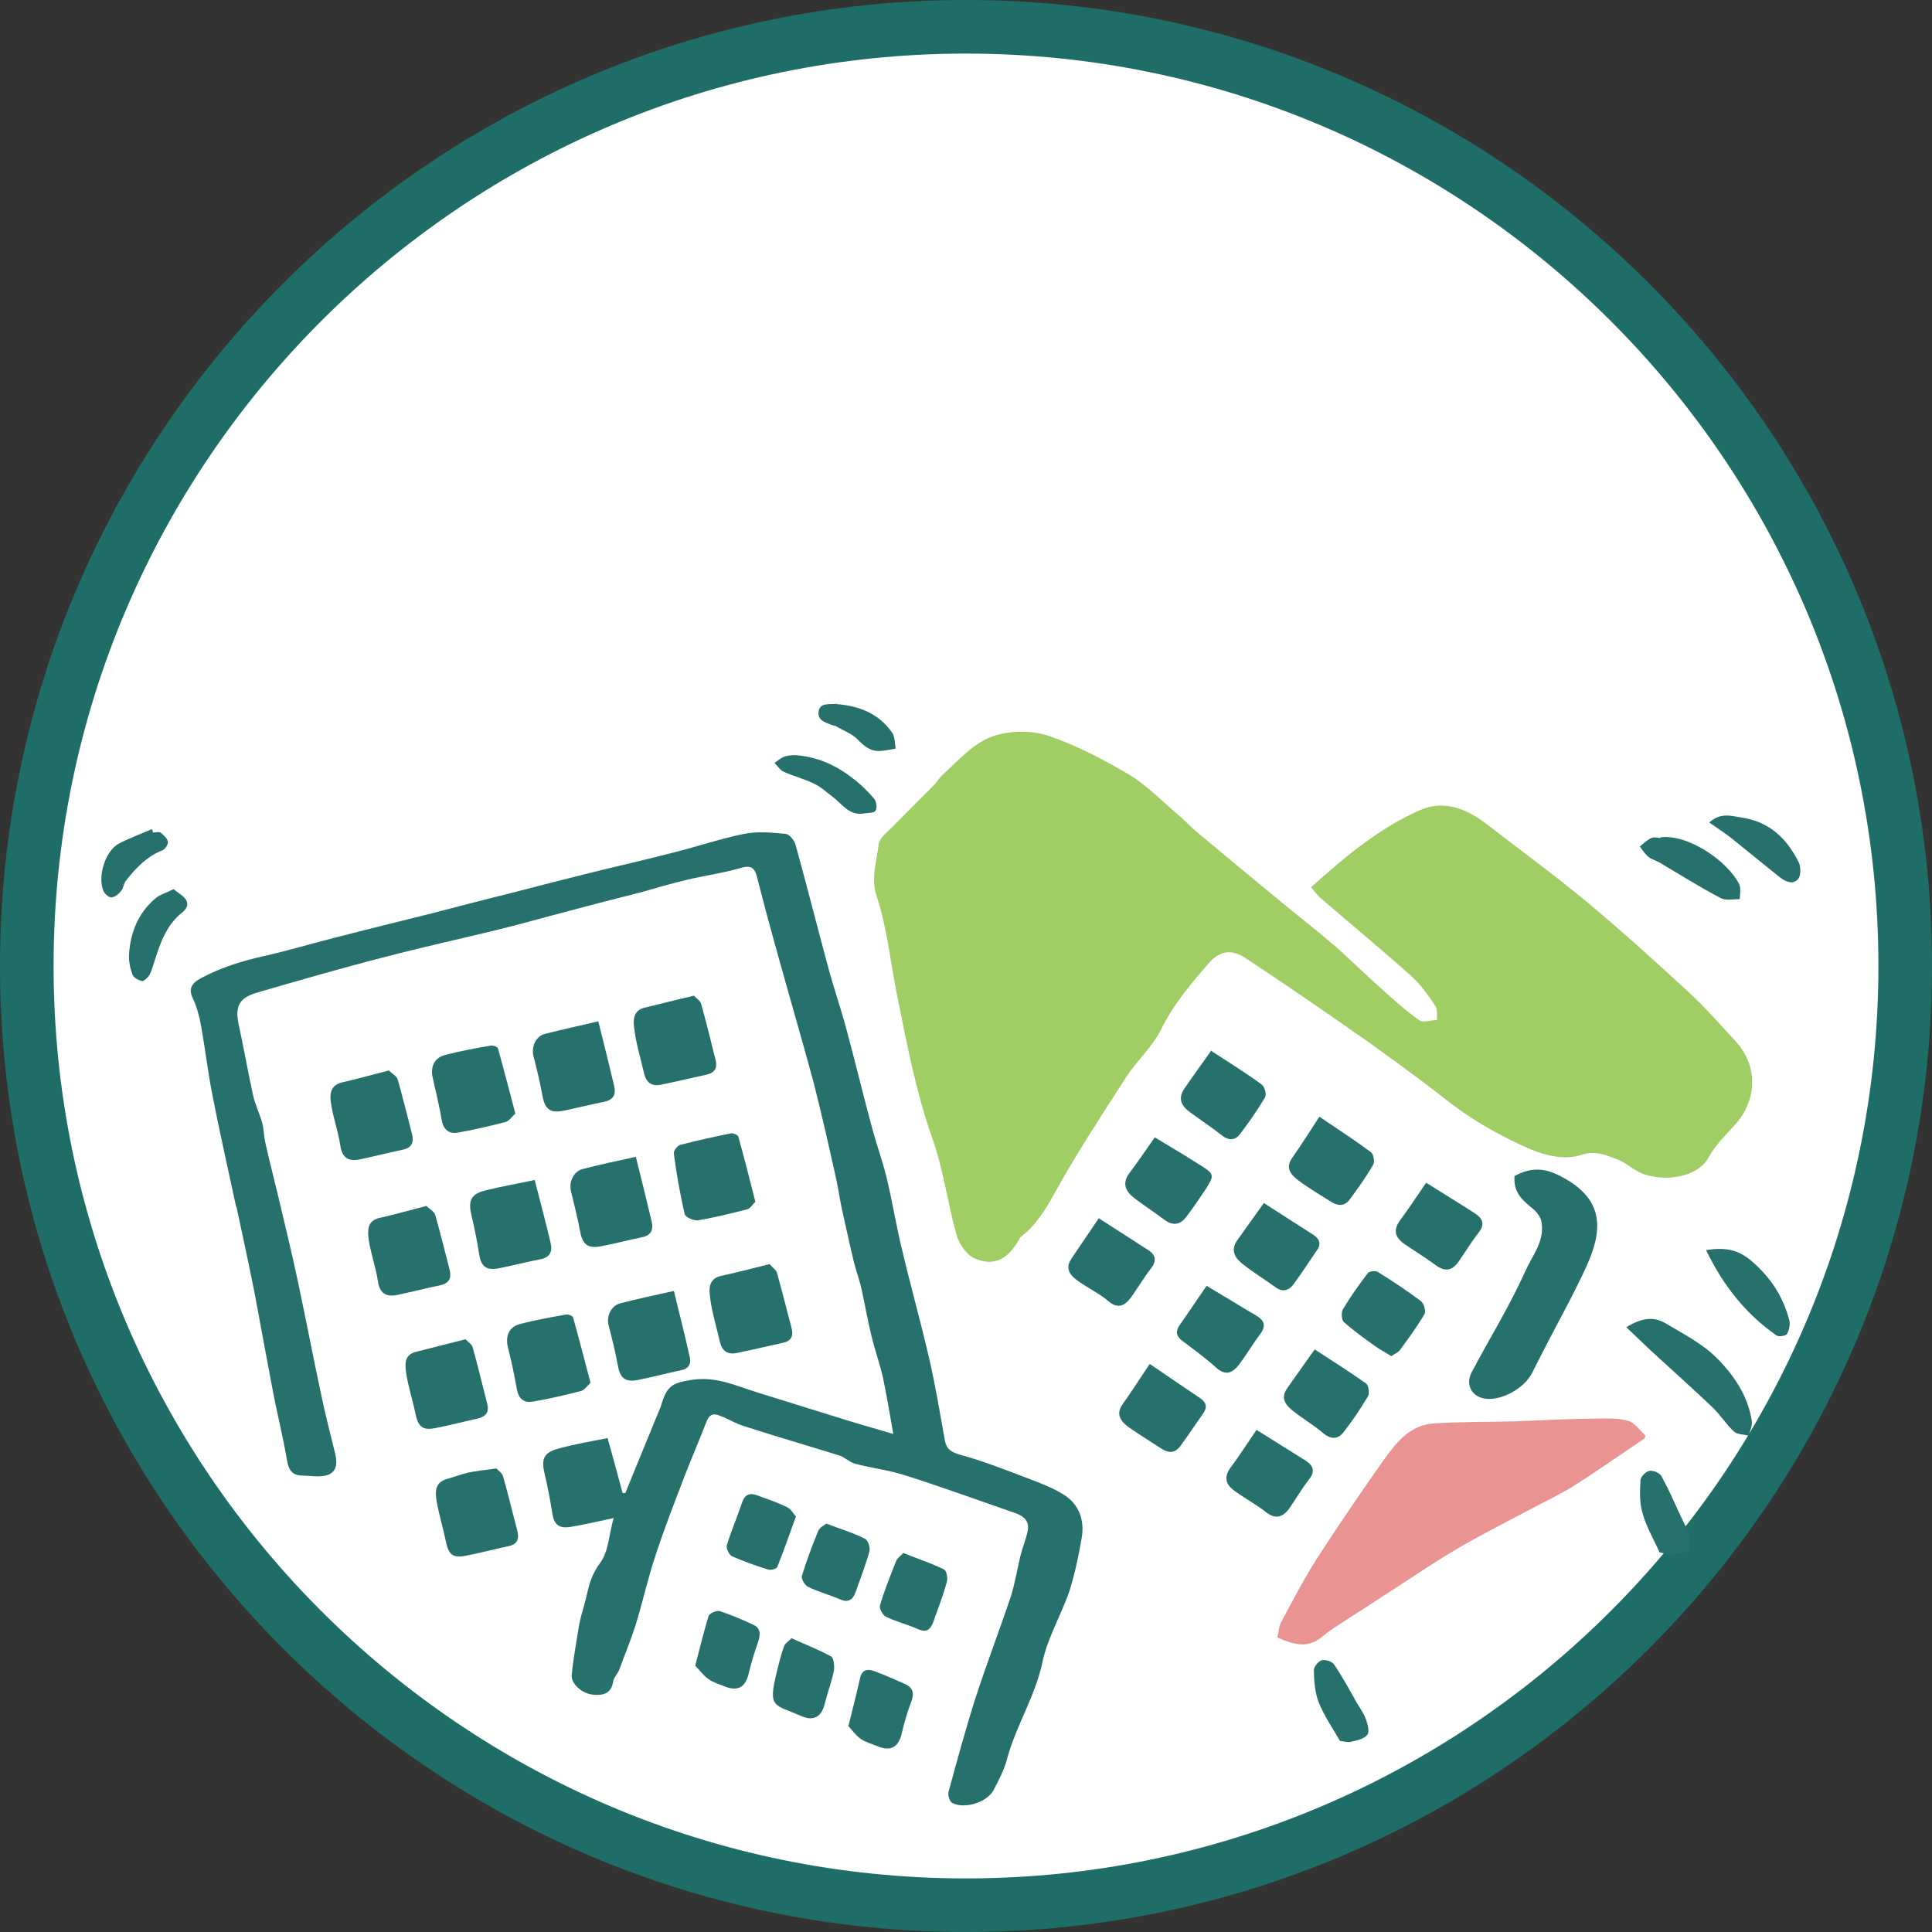 <svg width="121" height="121" viewBox="0 0 121 121" fill="none" xmlns="http://www.w3.org/2000/svg">
<rect x="0" y="0" width="121" height="121" fill="#333333" stroke="none"/>
<g clip-path="url(#clip0_35_10829)">
<path d="M119.311 60.5C119.311 92.995 92.973 119.311 60.5 119.311C28.027 119.311 1.667 92.973 1.667 60.5C1.667 28.027 28.005 1.667 60.5 1.667C92.995 1.667 119.311 28.005 119.311 60.5Z" fill="white"/>
<path d="M60.5 121C27.129 121 0 93.85 0 60.5C0 27.15 27.129 0 60.5 0C93.871 0 121 27.129 121 60.5C121 93.871 93.871 121 60.5 121ZM60.5 3.356C28.989 3.356 3.356 28.989 3.356 60.5C3.356 92.011 28.989 117.644 60.5 117.644C92.011 117.644 117.644 92.011 117.644 60.5C117.644 28.989 92.011 3.356 60.5 3.356Z" fill="#1E6E67"/>
<path fill-rule="evenodd" clip-rule="evenodd" d="M82.071 55.604C84.208 53.68 86.368 51.863 88.954 50.73C90.43 50.089 91.862 50.645 93.102 51.607C95.218 53.253 97.377 54.813 99.43 56.524C101.632 58.362 103.748 60.286 105.864 62.232C106.869 63.172 107.788 64.22 108.729 65.246C110.119 66.785 110.055 68.923 108.644 70.462C108.066 71.104 107.425 71.724 107.019 72.472C106.249 73.904 103.748 74.075 102.465 73.305C102.059 73.07 101.696 72.75 101.268 72.6C100.563 72.344 99.943 72.044 99.066 72.322C97.805 72.728 96.458 72.279 95.282 71.724C94.192 71.21 93.102 70.633 92.097 69.971C91.007 69.265 90.002 68.41 88.933 67.619C87.843 66.807 86.731 65.994 85.619 65.203C84.273 64.263 82.926 63.322 81.579 62.403C80.382 61.59 79.185 60.778 77.987 59.987C77.111 59.431 76.384 59.538 75.7 60.329C74.588 61.612 73.498 62.894 72.728 64.455C72.194 65.545 71.189 66.443 70.526 67.469C69.009 69.821 67.469 72.172 66.101 74.631C65.503 75.721 64.904 76.726 63.921 77.474C63.856 77.517 63.835 77.624 63.792 77.688C63.066 78.907 62.232 79.334 61.013 78.8C60.522 78.586 60.073 77.902 59.902 77.325C59.346 75.336 59.089 73.263 58.405 71.339C57.358 68.367 56.78 65.289 56.16 62.21C55.754 60.201 55.562 58.127 54.92 56.182C54.514 54.963 54.92 53.958 55.027 52.889C55.07 52.462 55.626 52.077 55.968 51.714C56.802 50.858 57.636 50.046 58.469 49.191C58.662 48.999 58.811 48.742 59.004 48.55C60.051 47.609 61.035 46.433 62.381 46.048C63.408 45.749 64.69 45.749 65.695 46.091C67.448 46.69 69.137 47.588 70.74 48.528C71.766 49.148 72.643 50.046 73.562 50.837C74.054 51.243 74.503 51.714 74.973 52.12C76.683 53.552 78.394 54.963 80.125 56.395C81.258 57.336 82.434 58.234 83.546 59.196C84.529 60.051 85.47 60.992 86.453 61.868C87.244 62.574 88.035 63.301 88.89 63.899C89.125 64.07 89.617 63.899 90.002 63.878C89.981 63.578 90.045 63.215 89.895 63.001C89.446 62.339 88.976 61.654 88.398 61.141C86.539 59.474 84.615 57.892 82.733 56.267C82.498 56.075 82.327 55.818 82.113 55.562L82.071 55.604Z" fill="#A0CD64"/>
<path fill-rule="evenodd" clip-rule="evenodd" d="M38.374 95.09C37.347 95.304 36.556 95.496 35.766 95.624C35.017 95.752 34.697 95.496 34.59 94.769C34.461 93.957 34.312 93.144 34.119 92.353C33.884 91.391 34.034 90.985 34.953 90.729C35.958 90.451 36.984 90.28 38.053 90.066C38.395 91.284 38.694 92.396 38.994 93.508C39.058 93.508 39.1 93.508 39.165 93.508C39.25 93.273 39.357 93.059 39.443 92.824C40.041 91.37 40.64 89.895 41.238 88.441C41.302 88.291 41.367 88.163 41.409 88.014C41.773 86.752 42.136 86.603 43.398 86.41C44.894 86.197 46.155 86.817 47.481 87.223C49.405 87.821 51.329 88.42 53.253 89.018C54.172 89.296 55.091 89.553 55.946 89.809C55.733 88.591 55.54 87.436 55.305 86.303C55.113 85.448 54.813 84.615 54.6 83.759C54.343 82.733 54.172 81.686 53.937 80.638C53.809 80.104 53.616 79.591 53.488 79.078C53.21 77.945 52.975 76.811 52.718 75.678C52.59 75.08 52.505 74.46 52.376 73.861C51.927 71.852 51.478 69.842 50.965 67.833C50.26 65.203 49.49 62.595 48.763 59.966C48.293 58.298 47.844 56.631 47.416 54.942C47.267 54.322 47.01 54.172 46.369 54.364C45.279 54.685 44.146 54.835 43.055 55.091C42.072 55.327 41.11 55.604 40.148 55.882C38.63 56.267 37.112 56.652 35.616 57.058C34.119 57.443 32.644 57.87 31.148 58.234C28.796 58.811 26.423 59.324 24.072 59.944C21.399 60.628 18.748 61.398 16.098 62.167C14.986 62.488 14.708 63.023 14.943 64.134C15.264 65.609 15.52 67.085 15.841 68.56C15.969 69.158 16.247 69.714 16.418 70.313C16.525 70.697 16.525 71.125 16.611 71.531C16.846 72.6 17.124 73.669 17.38 74.738C17.808 76.555 18.257 78.372 18.642 80.189C19.155 82.584 19.604 84.978 20.117 87.351C20.373 88.591 20.694 89.809 20.993 91.049C21.228 92.033 20.865 92.482 19.839 92.46C19.54 92.46 19.262 92.418 18.984 92.418C18.364 92.418 18.086 92.14 17.979 91.477C17.722 89.959 17.338 88.463 17.06 86.966C16.675 84.957 16.311 82.926 15.927 80.895C15.585 79.184 15.221 77.496 14.858 75.807C14.858 75.7 14.794 75.593 14.772 75.507C14.28 73.199 13.746 70.868 13.297 68.56C13.019 67.127 12.848 65.674 12.592 64.241C12.485 63.664 12.335 63.065 12.079 62.531C11.758 61.868 12.079 61.547 12.57 61.27C13.81 60.607 15.157 60.179 16.525 59.88C18.043 59.538 19.54 59.089 21.057 58.704C23.046 58.191 25.034 57.7 27.022 57.208C28.668 56.78 30.293 56.353 31.939 55.947C33.649 55.498 35.359 55.07 37.069 54.642C38.78 54.215 40.511 53.83 42.222 53.381C43.675 53.018 45.129 52.526 46.583 52.227C47.438 52.056 48.336 52.141 49.212 52.227C49.447 52.248 49.768 52.654 49.832 52.932C50.559 55.562 51.222 58.191 51.927 60.799C52.248 61.954 52.633 63.087 52.953 64.241C53.531 66.379 54.044 68.517 54.621 70.655C54.899 71.681 55.262 72.686 55.519 73.712C55.882 75.208 56.117 76.726 56.481 78.201C57.015 80.489 57.657 82.755 58.191 85.064C58.576 86.752 58.875 88.505 59.175 90.216C59.281 90.729 59.517 90.921 60.072 91.092C61.483 91.477 62.873 92.011 64.263 92.546C65.053 92.845 65.866 93.144 66.593 93.593C67.576 94.192 67.939 95.197 67.747 96.308C67.555 97.441 67.32 98.553 66.978 99.643C66.464 101.14 65.609 102.572 65.289 104.09C64.84 106.249 63.621 108.088 63.065 110.183C62.894 110.845 62.552 111.487 62.232 112.107C61.825 112.876 60.414 113.325 59.645 112.919C59.474 112.834 59.346 112.427 59.41 112.214C59.944 110.247 60.479 108.28 61.099 106.335C61.783 104.218 62.595 102.123 63.3 100.007C63.578 99.152 63.707 98.254 63.92 97.399C64.049 96.885 64.263 96.394 64.369 95.859C64.476 95.304 64.156 94.983 63.664 94.79C61.312 93.978 58.982 93.123 56.609 92.375C55.604 92.054 54.557 91.947 53.552 91.669C53.21 91.584 52.911 91.263 52.569 91.156C50.581 90.536 48.571 89.959 46.604 89.318C46.091 89.168 45.621 88.869 45.108 88.676C44.723 88.505 44.445 88.548 44.253 89.018C43.825 90.13 43.355 91.22 42.927 92.311C42.286 93.999 41.623 95.667 41.067 97.377C40.576 98.831 40.255 100.327 39.806 101.781C39.507 102.722 39.122 103.641 38.78 104.582C38.673 104.838 38.438 105.073 38.395 105.33C38.288 106.078 37.754 106.185 37.198 106.142C36.471 106.099 35.744 105.458 35.808 104.881C35.915 103.812 36.108 102.765 36.279 101.717C36.385 101.161 36.578 100.627 36.706 100.071C36.877 99.301 37.048 98.596 37.583 97.89C38.117 97.185 38.138 96.094 38.438 95.047L38.374 95.09Z" fill="#26716B"/>
<path opacity="0.7" fill-rule="evenodd" clip-rule="evenodd" d="M103.064 89.874C103.021 90.023 103.021 90.066 103 90.087C101.503 91.092 100.05 92.118 98.532 93.08C97.591 93.657 96.587 94.128 95.624 94.641C94.107 95.453 92.567 96.223 91.092 97.099C89.446 98.083 87.864 99.173 86.261 100.199C85.342 100.798 84.401 101.396 83.482 101.995C83.225 102.166 82.99 102.358 82.755 102.551C81.878 103.256 81.002 103 79.997 102.551C80.083 102.23 80.083 101.867 80.254 101.567C80.959 100.242 81.665 98.895 82.477 97.612C83.845 95.496 85.256 93.422 86.71 91.37C87.479 90.301 88.356 89.232 89.81 89.147C91.477 89.04 93.166 89.061 94.855 89.018C96.48 88.954 98.104 88.869 99.708 88.847C100.456 88.847 101.226 88.783 101.931 88.976C102.38 89.082 102.722 89.617 103.043 89.895L103.064 89.874Z" fill="#E06765"/>
<path fill-rule="evenodd" clip-rule="evenodd" d="M94.834 73.669C95.731 73.156 96.608 73.113 97.527 73.562C100.477 74.973 100.435 76.94 99.366 79.291C98.639 80.895 97.784 82.434 96.972 83.995C96.629 84.657 96.287 85.32 95.945 86.004C95.475 86.923 94.128 87.693 93.102 87.607C92.204 87.522 91.755 86.752 92.161 85.961C93.273 83.845 94.556 81.793 95.518 79.633C95.945 78.671 96.758 77.731 96.544 76.534C96.501 76.256 96.287 75.956 96.074 75.764C95.432 75.23 94.769 74.738 94.855 73.69L94.834 73.669Z" fill="#26716B"/>
<path fill-rule="evenodd" clip-rule="evenodd" d="M48.208 79.184C48.379 79.377 48.592 79.526 48.657 79.698C48.977 80.852 49.276 82.028 49.576 83.182C49.704 83.674 49.554 83.995 49.02 84.101C48.058 84.315 47.075 84.55 46.112 84.743C45.557 84.85 45.215 84.593 45.086 84.037C44.873 83.097 44.573 82.156 44.466 81.194C44.402 80.724 44.381 80.082 45.151 79.911C46.134 79.698 47.117 79.441 48.229 79.163L48.208 79.184Z" fill="#26716B"/>
<path fill-rule="evenodd" clip-rule="evenodd" d="M47.31 75.272C47.139 75.422 46.989 75.7 46.775 75.743C45.771 75.999 44.745 76.256 43.718 76.427C43.462 76.469 42.927 76.234 42.885 76.042C42.585 74.781 42.371 73.519 42.2 72.237C42.179 72.066 42.436 71.745 42.607 71.702C43.676 71.424 44.745 71.189 45.813 70.975C45.942 70.975 46.22 71.082 46.241 71.189C46.604 72.493 46.946 73.819 47.31 75.272Z" fill="#26716B"/>
<path fill-rule="evenodd" clip-rule="evenodd" d="M43.462 62.36C43.633 62.552 43.868 62.681 43.911 62.873C44.231 64.027 44.531 65.203 44.809 66.358C44.937 66.849 44.809 67.17 44.274 67.298C43.312 67.512 42.329 67.747 41.367 67.94C40.811 68.046 40.469 67.79 40.341 67.234C40.127 66.293 39.828 65.353 39.721 64.391C39.657 63.92 39.635 63.279 40.383 63.108C41.367 62.873 42.35 62.616 43.462 62.36Z" fill="#26716B"/>
<path fill-rule="evenodd" clip-rule="evenodd" d="M37.476 63.985C37.839 65.438 38.16 66.721 38.459 67.982C38.587 68.517 38.459 68.88 37.818 69.008C36.963 69.18 36.129 69.393 35.295 69.564C34.44 69.735 34.12 69.457 33.97 68.602C33.82 67.79 33.628 66.978 33.414 66.165C33.264 65.588 33.542 64.904 34.12 64.754C35.21 64.476 36.3 64.241 37.476 63.963V63.985Z" fill="#26716B"/>
<path fill-rule="evenodd" clip-rule="evenodd" d="M39.827 72.472C40.191 73.947 40.511 75.208 40.811 76.491C40.939 77.047 40.768 77.389 40.169 77.496C39.314 77.667 38.481 77.902 37.647 78.051C36.792 78.222 36.471 77.923 36.321 77.068C36.172 76.256 35.958 75.443 35.766 74.631C35.616 74.054 35.894 73.391 36.471 73.22C37.54 72.942 38.652 72.707 39.827 72.45V72.472Z" fill="#26716B"/>
<path fill-rule="evenodd" clip-rule="evenodd" d="M42.2 80.831C42.564 82.327 42.906 83.674 43.205 85.021C43.291 85.427 43.12 85.726 42.671 85.812C41.752 86.004 40.832 86.261 39.913 86.432C39.143 86.581 38.823 86.282 38.694 85.512C38.545 84.679 38.331 83.823 38.117 83.011C37.968 82.434 38.267 81.771 38.865 81.622C39.934 81.344 41.046 81.109 42.2 80.852V80.831Z" fill="#26716B"/>
<path fill-rule="evenodd" clip-rule="evenodd" d="M24.35 67.042C24.542 67.234 24.841 67.384 24.906 67.597C25.226 68.731 25.504 69.864 25.803 71.018C25.932 71.531 25.803 71.873 25.248 72.001C24.328 72.194 23.409 72.429 22.49 72.621C21.806 72.75 21.421 72.493 21.314 71.745C21.186 70.868 20.865 70.013 20.737 69.137C20.651 68.624 20.63 67.982 21.421 67.79C22.362 67.576 23.281 67.32 24.35 67.042Z" fill="#26716B"/>
<path fill-rule="evenodd" clip-rule="evenodd" d="M29.138 83.866C29.331 84.059 29.566 84.208 29.609 84.401C29.929 85.555 30.207 86.71 30.506 87.885C30.656 88.441 30.442 88.719 29.908 88.847C29.01 89.04 28.134 89.275 27.236 89.446C26.445 89.596 26.188 89.339 26.017 88.527C25.846 87.693 25.568 86.838 25.44 86.004C25.354 85.448 25.312 84.828 26.081 84.657C27.065 84.401 28.048 84.166 29.117 83.888L29.138 83.866Z" fill="#26716B"/>
<path fill-rule="evenodd" clip-rule="evenodd" d="M26.701 75.529C26.894 75.721 27.193 75.871 27.257 76.085C27.578 77.218 27.856 78.351 28.155 79.505C28.283 80.018 28.155 80.36 27.599 80.489C26.68 80.681 25.761 80.916 24.842 81.109C24.157 81.237 23.773 80.98 23.666 80.232C23.538 79.356 23.217 78.5 23.089 77.624C23.024 77.089 22.982 76.448 23.773 76.277C24.713 76.063 25.633 75.807 26.701 75.529Z" fill="#26716B"/>
<path fill-rule="evenodd" clip-rule="evenodd" d="M31.084 91.969C31.191 92.076 31.447 92.246 31.512 92.482C31.832 93.593 32.089 94.705 32.388 95.817C32.538 96.373 32.409 96.736 31.811 96.843C30.913 97.035 30.036 97.27 29.139 97.441C28.348 97.591 28.091 97.356 27.92 96.522C27.749 95.688 27.492 94.855 27.343 93.999C27.257 93.465 27.215 92.845 27.984 92.631C28.433 92.503 28.882 92.332 29.331 92.225C29.844 92.118 30.357 92.076 31.084 91.969Z" fill="#26716B"/>
<path fill-rule="evenodd" clip-rule="evenodd" d="M36.984 86.603C36.792 86.774 36.621 87.052 36.386 87.116C35.403 87.372 34.398 87.607 33.393 87.778C32.816 87.885 32.474 87.607 32.367 86.987C32.217 86.111 32.025 85.234 31.811 84.379C31.64 83.695 31.875 83.097 32.559 82.926C33.521 82.669 34.505 82.498 35.467 82.327C35.595 82.306 35.873 82.412 35.894 82.519C36.258 83.823 36.6 85.149 36.984 86.603Z" fill="#26716B"/>
<path fill-rule="evenodd" clip-rule="evenodd" d="M32.26 69.757C32.067 69.928 31.896 70.206 31.661 70.27C30.678 70.526 29.673 70.761 28.69 70.933C28.112 71.039 27.77 70.74 27.663 70.141C27.514 69.265 27.3 68.388 27.108 67.533C26.937 66.849 27.193 66.251 27.856 66.08C28.818 65.823 29.78 65.652 30.763 65.481C30.892 65.46 31.169 65.567 31.191 65.674C31.554 66.978 31.896 68.303 32.281 69.757H32.26Z" fill="#26716B"/>
<path fill-rule="evenodd" clip-rule="evenodd" d="M33.478 73.861C33.842 75.294 34.184 76.555 34.483 77.838C34.611 78.372 34.461 78.736 33.863 78.864C32.965 79.035 32.089 79.27 31.191 79.441C30.442 79.569 30.143 79.313 30.015 78.586C29.887 77.773 29.737 76.983 29.544 76.192C29.309 75.23 29.459 74.802 30.357 74.567C31.362 74.31 32.388 74.139 33.478 73.904V73.861Z" fill="#26716B"/>
<path fill-rule="evenodd" clip-rule="evenodd" d="M49.725 47.288C51.158 47.374 52.334 47.908 53.402 48.742C53.894 49.105 54.343 49.554 54.749 50.025C54.899 50.196 54.942 50.602 54.835 50.773C54.749 50.923 54.364 50.901 54.129 50.944C53.189 51.115 52.74 50.345 52.141 49.897C51.756 49.619 51.414 49.276 50.987 49.084C50.388 48.785 49.704 48.614 49.084 48.336C48.849 48.229 48.699 47.972 48.507 47.78C48.699 47.652 48.892 47.481 49.105 47.395C49.319 47.31 49.554 47.31 49.747 47.288H49.725Z" fill="#26716B"/>
<path fill-rule="evenodd" clip-rule="evenodd" d="M101.867 83.118C102.829 82.519 103.577 82.455 104.283 82.862C105.394 83.524 106.613 84.144 107.511 85.042C108.58 86.111 109.478 87.415 109.713 88.997C109.756 89.275 109.606 89.617 109.52 89.916C109.221 89.831 108.815 89.852 108.601 89.66C108.109 89.211 107.746 88.612 107.254 88.142C106.014 86.966 104.753 85.833 103.492 84.679C102.979 84.208 102.466 83.695 101.846 83.118H101.867Z" fill="#26716B"/>
<path fill-rule="evenodd" clip-rule="evenodd" d="M10.881 55.69C11.159 55.925 11.437 56.075 11.608 56.288C11.843 56.609 11.715 56.908 11.416 57.144C10.411 57.935 10.026 59.089 9.663 60.243C9.577 60.521 9.492 60.799 9.364 61.056C9.257 61.227 9.022 61.462 8.893 61.441C8.679 61.398 8.359 61.227 8.295 61.035C8.145 60.628 8.06 60.201 8.081 59.773C8.166 58.405 8.658 57.186 9.706 56.288C9.984 56.032 10.411 55.925 10.86 55.69H10.881Z" fill="#26716B"/>
<path fill-rule="evenodd" clip-rule="evenodd" d="M78.693 89.553C79.783 90.237 80.788 90.857 81.771 91.477C82.242 91.776 82.391 92.14 81.985 92.653C81.536 93.23 81.173 93.85 80.766 94.448C80.36 95.026 79.89 95.175 79.291 94.705C78.693 94.235 78.009 93.871 77.389 93.422C76.854 93.059 76.576 92.61 77.047 91.947C77.603 91.199 78.115 90.408 78.693 89.553Z" fill="#26716B"/>
<path fill-rule="evenodd" clip-rule="evenodd" d="M89.318 74.075C90.408 74.759 91.391 75.358 92.353 75.978C92.845 76.298 93.038 76.662 92.589 77.218C92.14 77.795 91.776 78.415 91.349 79.013C90.964 79.569 90.515 79.676 89.938 79.249C89.318 78.8 88.677 78.394 88.035 77.966C87.458 77.581 87.18 77.132 87.672 76.448C88.228 75.7 88.741 74.909 89.318 74.075Z" fill="#26716B"/>
<path fill-rule="evenodd" clip-rule="evenodd" d="M68.816 76.298C69.971 77.047 70.954 77.667 71.938 78.308C72.386 78.607 72.451 78.971 72.087 79.441C71.638 80.018 71.275 80.638 70.847 81.237C70.441 81.793 70.013 82.006 69.394 81.472C68.838 81.002 68.154 80.681 67.555 80.253C67.063 79.911 66.657 79.484 67.106 78.821C67.662 78.009 68.196 77.218 68.816 76.298Z" fill="#26716B"/>
<path fill-rule="evenodd" clip-rule="evenodd" d="M82.327 84.508C83.482 85.256 84.529 85.919 85.555 86.645C85.705 86.752 85.79 87.244 85.683 87.436C85.213 88.227 84.7 88.997 84.123 89.724C83.781 90.151 83.353 90.151 82.883 89.767C82.306 89.275 81.622 88.869 81.023 88.398C80.531 88.014 80.168 87.586 80.617 86.945C81.173 86.154 81.729 85.363 82.327 84.529V84.508Z" fill="#26716B"/>
<path fill-rule="evenodd" clip-rule="evenodd" d="M72.322 71.232C73.391 71.873 74.289 72.408 75.187 72.985C76.063 73.519 76.063 73.626 75.507 74.481C75.123 75.058 74.738 75.636 74.31 76.192C73.947 76.683 73.498 76.811 72.942 76.405C72.344 75.956 71.724 75.55 71.125 75.101C70.526 74.652 70.206 74.161 70.762 73.434C71.296 72.728 71.788 71.98 72.322 71.232Z" fill="#26716B"/>
<path fill-rule="evenodd" clip-rule="evenodd" d="M87.137 84.935C86.774 84.7 86.432 84.529 86.132 84.315C85.448 83.823 84.786 83.353 84.166 82.797C84.016 82.669 83.995 82.199 84.102 82.006C84.572 81.215 85.106 80.467 85.662 79.74C85.748 79.612 86.132 79.569 86.282 79.655C87.201 80.232 88.121 80.831 88.997 81.493C89.189 81.643 89.318 82.135 89.211 82.306C88.762 83.075 88.227 83.802 87.693 84.529C87.586 84.7 87.351 84.785 87.137 84.935Z" fill="#26716B"/>
<path fill-rule="evenodd" clip-rule="evenodd" d="M75.572 80.531C76.726 81.215 77.688 81.814 78.671 82.391C79.184 82.691 79.313 83.032 78.928 83.546C78.479 84.144 78.094 84.807 77.645 85.406C77.218 85.983 76.769 86.218 76.127 85.619C75.465 85.021 74.716 84.486 73.99 83.93C73.647 83.653 73.626 83.353 73.883 82.99C74.438 82.199 74.973 81.386 75.572 80.531Z" fill="#26716B"/>
<path fill-rule="evenodd" clip-rule="evenodd" d="M75.871 65.823C77.025 66.571 78.051 67.213 79.013 67.918C79.206 68.046 79.334 68.559 79.227 68.731C78.757 69.522 78.222 70.291 77.667 71.018C77.346 71.446 76.94 71.446 76.491 71.082C75.871 70.591 75.187 70.141 74.545 69.671C74.011 69.286 73.733 68.816 74.182 68.175C74.716 67.384 75.272 66.635 75.871 65.78V65.823Z" fill="#26716B"/>
<path fill-rule="evenodd" clip-rule="evenodd" d="M82.648 69.949C83.823 70.74 84.871 71.424 85.876 72.172C86.025 72.301 86.111 72.771 86.004 72.942C85.576 73.69 85.064 74.396 84.55 75.101C84.23 75.55 83.823 75.55 83.375 75.272C82.669 74.823 81.921 74.396 81.258 73.883C80.852 73.562 80.489 73.156 80.916 72.536C81.472 71.745 81.985 70.933 82.626 69.949H82.648Z" fill="#26716B"/>
<path fill-rule="evenodd" clip-rule="evenodd" d="M72.044 85.448C73.199 86.239 74.182 86.902 75.166 87.565C75.55 87.821 75.636 88.142 75.337 88.548C74.866 89.211 74.417 89.895 73.947 90.536C73.605 91.028 73.177 91.028 72.707 90.707C72.023 90.258 71.318 89.831 70.655 89.36C70.206 89.018 69.864 88.591 70.291 87.971C70.847 87.18 71.382 86.368 72.002 85.427L72.044 85.448Z" fill="#26716B"/>
<path fill-rule="evenodd" clip-rule="evenodd" d="M79.142 75.336C80.275 76.063 81.258 76.705 82.242 77.325C82.626 77.581 82.776 77.902 82.477 78.308C81.985 79.013 81.515 79.762 81.002 80.446C80.703 80.852 80.296 80.938 79.847 80.595C79.206 80.125 78.501 79.698 77.88 79.206C77.368 78.821 77.025 78.329 77.496 77.667C78.052 76.897 78.586 76.127 79.163 75.336H79.142Z" fill="#26716B"/>
<path fill-rule="evenodd" clip-rule="evenodd" d="M103.94 97.228C103.577 96.415 103.106 95.624 102.871 94.769C102.679 94.128 102.7 93.401 102.743 92.717C102.743 92.503 103.063 92.161 103.299 92.118C103.534 92.075 103.94 92.246 104.047 92.439C104.496 93.251 104.859 94.085 105.244 94.919C105.415 95.303 105.65 95.667 105.736 96.073C105.821 96.394 105.885 96.885 105.736 97.035C105.501 97.27 105.052 97.313 104.667 97.356C104.453 97.377 104.218 97.27 103.961 97.228H103.94Z" fill="#26716B"/>
<path fill-rule="evenodd" clip-rule="evenodd" d="M83.909 109.007C83.46 108.237 82.947 107.489 82.605 106.655C82.348 106.035 82.306 105.308 82.284 104.624C82.284 104.389 82.562 104.047 82.776 103.983C82.99 103.919 83.417 104.047 83.546 104.24C84.059 104.988 84.507 105.8 84.956 106.613C85.17 106.976 85.427 107.318 85.555 107.703C85.662 108.002 85.79 108.494 85.619 108.665C85.405 108.921 84.956 109.007 84.593 109.092C84.379 109.135 84.123 109.05 83.888 109.028L83.909 109.007Z" fill="#26716B"/>
<path fill-rule="evenodd" clip-rule="evenodd" d="M104.004 52.441C105.757 52.227 108.216 53.958 108.921 55.369C109.049 55.626 108.964 55.989 108.964 56.31C108.558 56.31 108.087 56.417 107.767 56.246C106.463 55.562 105.201 54.771 103.94 54.022C103.705 53.894 103.448 53.83 103.235 53.659C103.021 53.488 102.871 53.231 102.7 53.018C102.935 52.825 103.171 52.59 103.427 52.483C103.598 52.398 103.855 52.483 103.983 52.483L104.004 52.441Z" fill="#26716B"/>
<path fill-rule="evenodd" clip-rule="evenodd" d="M56.588 97.27C57.507 97.634 58.341 97.912 59.132 98.296C59.282 98.382 59.367 98.831 59.303 99.066C59.068 99.921 58.747 100.755 58.448 101.589C58.277 102.038 58.042 102.273 57.507 102.038C56.844 101.738 56.118 101.567 55.476 101.247C55.284 101.161 55.049 100.734 55.113 100.541C55.391 99.6 55.754 98.703 56.118 97.783C56.203 97.57 56.417 97.441 56.588 97.249V97.27Z" fill="#26716B"/>
<path fill-rule="evenodd" clip-rule="evenodd" d="M51.778 95.432C52.676 95.774 53.467 96.009 54.172 96.373C54.365 96.458 54.514 96.928 54.45 97.163C54.215 98.019 53.895 98.831 53.595 99.686C53.424 100.178 53.146 100.413 52.59 100.156C51.949 99.879 51.265 99.707 50.624 99.387C50.41 99.301 50.175 98.895 50.218 98.703C50.517 97.741 50.859 96.821 51.244 95.881C51.329 95.667 51.607 95.539 51.735 95.432H51.778Z" fill="#26716B"/>
<path fill-rule="evenodd" clip-rule="evenodd" d="M49.854 94.962C49.447 96.094 49.084 97.121 48.678 98.147C48.635 98.254 48.272 98.361 48.101 98.296C47.331 98.061 46.561 97.783 45.834 97.463C45.663 97.377 45.471 96.971 45.514 96.8C45.792 95.881 46.177 95.004 46.476 94.106C46.647 93.572 46.989 93.486 47.438 93.657C48.079 93.893 48.721 94.106 49.319 94.406C49.533 94.513 49.683 94.79 49.832 94.962H49.854Z" fill="#26716B"/>
<path fill-rule="evenodd" clip-rule="evenodd" d="M52.441 44.103C53.766 44.21 55.028 44.659 55.883 45.899C56.054 46.155 56.032 46.562 56.096 46.882C55.776 46.946 55.455 47.01 55.135 47.032C54.536 47.075 54.151 46.754 53.724 46.326C53.36 45.941 52.804 45.749 52.334 45.471C52.291 45.45 52.227 45.45 52.163 45.428C51.735 45.257 51.201 45.151 51.265 44.573C51.35 43.996 51.906 44.124 52.419 44.082L52.441 44.103Z" fill="#26716B"/>
<path fill-rule="evenodd" clip-rule="evenodd" d="M43.547 104.304C43.847 103.149 44.082 102.166 44.381 101.204C44.445 101.033 44.894 100.84 45.087 100.905C45.792 101.14 46.497 101.439 47.181 101.76C47.652 101.973 47.63 102.38 47.481 102.829C47.267 103.449 47.053 104.111 46.904 104.753C46.711 105.651 46.241 105.95 45.407 105.629C45.044 105.48 44.659 105.373 44.338 105.137C44.018 104.902 43.782 104.56 43.526 104.304H43.547Z" fill="#26716B"/>
<path fill-rule="evenodd" clip-rule="evenodd" d="M49.554 102.593C50.452 103 51.286 103.32 52.056 103.748C52.227 103.855 52.269 104.368 52.227 104.646C52.077 105.351 51.82 106.035 51.649 106.719C51.457 107.51 50.965 107.81 50.217 107.489C48.464 106.719 48.079 107.019 48.656 104.689C48.785 104.154 48.913 103.62 49.105 103.107C49.169 102.914 49.405 102.786 49.597 102.572L49.554 102.593Z" fill="#26716B"/>
<path fill-rule="evenodd" clip-rule="evenodd" d="M53.146 108.066C53.424 106.933 53.659 106.014 53.873 105.073C54.001 104.539 54.365 104.517 54.771 104.667C55.412 104.902 56.032 105.18 56.652 105.458C57.208 105.693 57.272 106.078 57.059 106.613C56.823 107.233 56.631 107.895 56.481 108.537C56.289 109.413 55.797 109.712 54.963 109.37C54.6 109.221 54.215 109.114 53.895 108.9C53.574 108.665 53.339 108.323 53.103 108.066H53.146Z" fill="#26716B"/>
<path fill-rule="evenodd" clip-rule="evenodd" d="M9.556 52.141C9.727 52.141 9.941 52.077 10.048 52.141C10.24 52.291 10.475 52.505 10.518 52.718C10.54 52.868 10.347 53.189 10.176 53.253C9.193 53.638 8.509 54.364 7.889 55.156C7.739 55.327 7.739 55.626 7.589 55.797C7.44 55.989 7.205 56.182 6.991 56.203C6.841 56.224 6.585 56.011 6.499 55.84C6.072 54.963 6.585 53.274 7.461 52.825C8.124 52.483 8.829 52.227 9.513 51.927C9.535 51.992 9.556 52.034 9.578 52.098L9.556 52.141Z" fill="#26716B"/>
<path fill-rule="evenodd" clip-rule="evenodd" d="M107.062 51.5C107.767 50.88 108.408 51.094 109.071 51.201C110.824 51.457 111.914 52.526 112.663 54.023C112.791 54.3 112.791 54.835 112.62 55.049C112.278 55.433 111.829 55.22 111.465 54.942C110.461 54.129 109.456 53.317 108.451 52.505C108.024 52.163 107.575 51.885 107.062 51.521V51.5Z" fill="#26716B"/>
<path fill-rule="evenodd" clip-rule="evenodd" d="M106.869 78.287C108.045 78.115 108.836 78.244 109.691 78.971C110.888 79.997 111.679 81.194 112.064 82.691C112.128 82.947 112.064 83.31 111.914 83.546C111.829 83.674 111.38 83.738 111.252 83.631C109.328 82.284 107.917 80.51 106.848 78.287H106.869Z" fill="#26716B"/>
</g>
<defs>
<clipPath id="clip0_35_10829">
<rect width="121" height="121" fill="white"/>
</clipPath>
</defs>
</svg>
